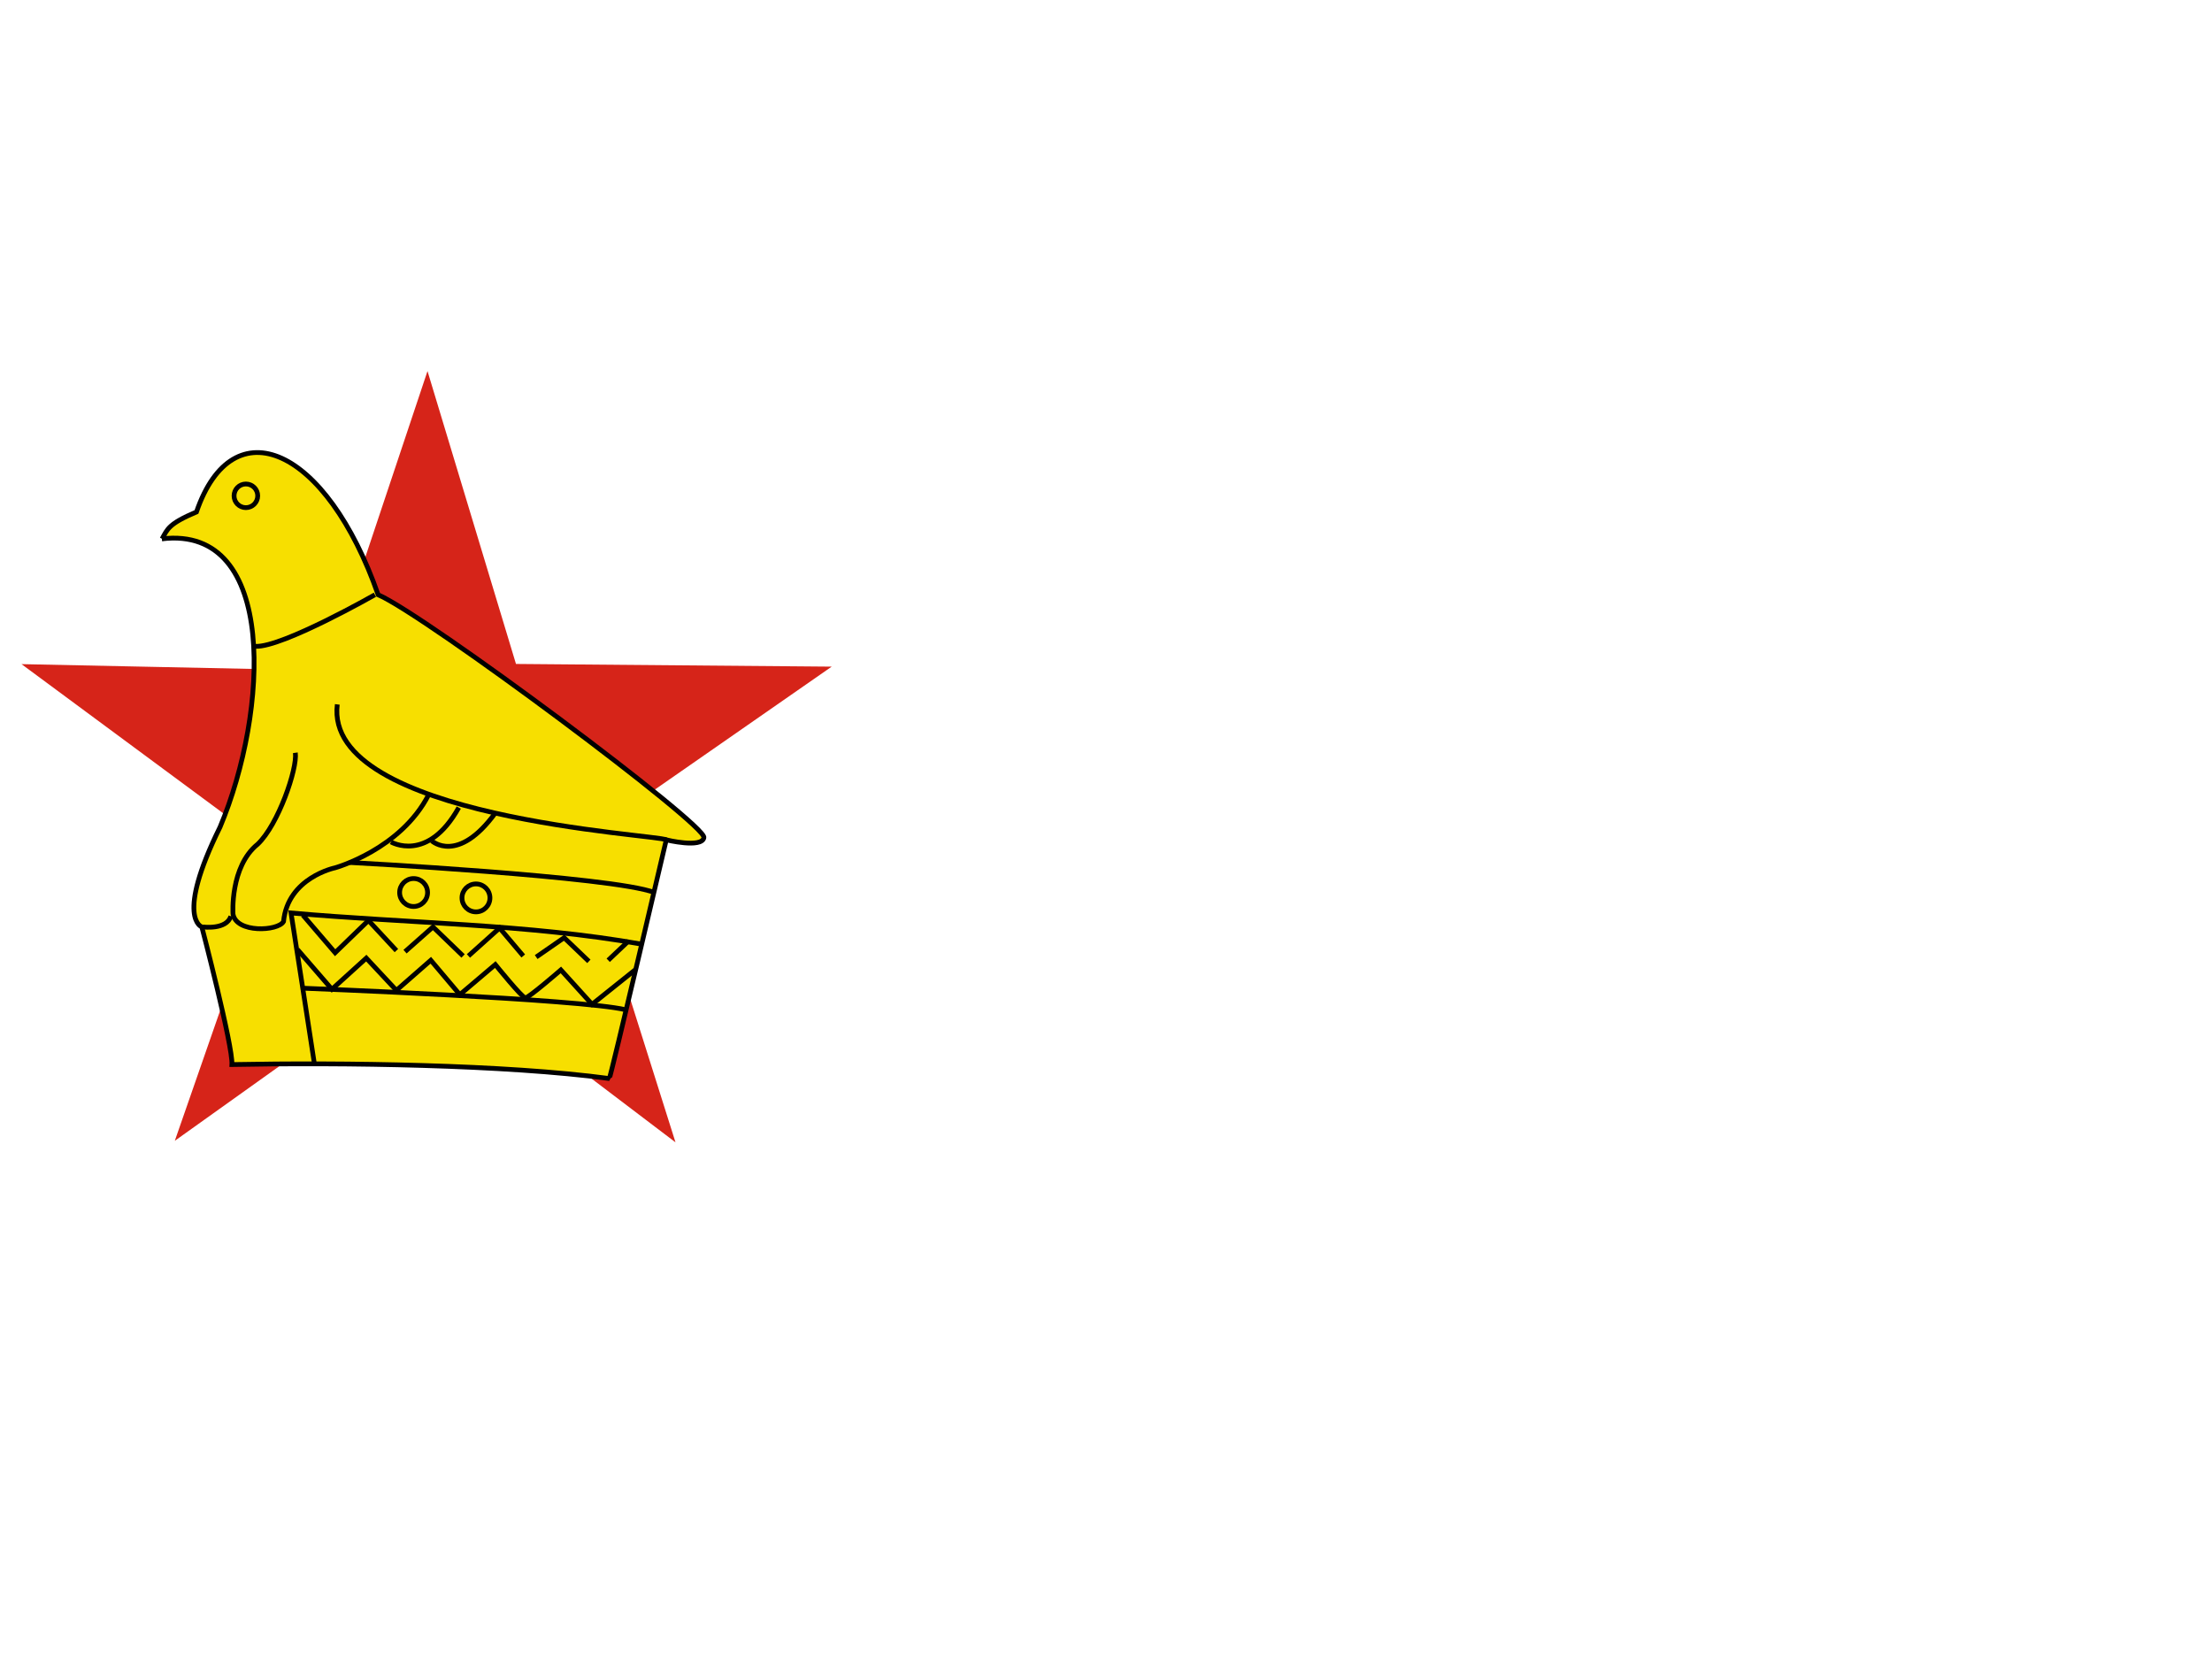 <?xml version="1.0" encoding="UTF-8" standalone="no"?>
<!-- Created with Inkscape ("http://www.inkscape.org/") -->

<svg
   xmlns:dc="http://purl.org/dc/elements/1.1/"
   xmlns:cc="http://creativecommons.org/ns#"
   xmlns:rdf="http://www.w3.org/1999/02/22-rdf-syntax-ns#"
   xmlns:svg="http://www.w3.org/2000/svg"
   xmlns="http://www.w3.org/2000/svg"
   xmlns:sodipodi="http://sodipodi.sourceforge.net/DTD/sodipodi-0.dtd"
   xmlns:inkscape="http://www.inkscape.org/namespaces/inkscape"
   id="svg559"
   height="480"
   width="640"
   version="1.1"
   inkscape:version="0.91 r13725"
   sodipodi:docname="zw.svg">
  <sodipodi:namedview
     pagecolor="#ffffff"
     bordercolor="#666666"
     borderopacity="1"
     objecttolerance="10"
     gridtolerance="10"
     guidetolerance="10"
     inkscape:pageopacity="0"
     inkscape:pageshadow="2"
     inkscape:window-width="640"
     inkscape:window-height="480"
     id="namedview40"
     showgrid="false"
     inkscape:zoom="0.49166667"
     inkscape:cx="320"
     inkscape:cy="240"
     inkscape:window-x="0"
     inkscape:window-y="0"
     inkscape:window-maximized="0"
     inkscape:current-layer="flag" />
  <defs
     id="defs561">
    <clipPath
       id="clipPath3283"
       clipPathUnits="userSpaceOnUse">
      <rect
         id="rect3285"
         fill-opacity="0.67"
         height="512"
         width="682.67"
         y="0"
         x="0" />
    </clipPath>
  </defs>
  <g
     id="flag"
     clip-path="url(#clipPath3283)"
     transform="matrix(.938 0 0 .938 0 -0)">
    <g
       id="g584"
       transform="matrix(1.032 0 0 1.032 -510.11 -15.114)">
      <polygon
         id="polygon583"
         fill="#d62419"
         fill-rule="evenodd"
         transform="matrix(1.022 .073 -.073 1.022 3.349 -41.431)"
         d="m 613.943,119.537 31.83,83.388 91.918,-5.79 -69.47,56.04 33.911,85.63 -74.765,-48.753 -70.96,58.712 23.263,-86.171 -77.766,-49.344 89.142,-4.504 z"
         stroke-width="1pt"
         points="613.94 119.54 645.77 202.92 737.69 197.14 668.22 253.18 702.13 338.8 627.37 290.05 556.41 348.76 579.67 262.59 501.9 213.25 591.05 208.74" />
      <path
         id="path564"
         d="m542.73 175.7c1.606-2.892 1.927-4.499 10.282-8.034 10.925-31.811 38.881-19.279 54.305 24.743 14.138 6.105 98.648 69.085 97.363 72.62-0.643 3.213-11.247 0.643-11.247 0.643s-16.709 71.335-17.03 71.335c-31.17-4.177-79.69-4.82-112.79-4.177 0.321-5.463-8.997-41.131-8.997-41.131s-8.034-2.57 5.462-29.883c14.46-34.382 17.352-90.294-17.351-86.116z"
         fill-rule="evenodd"
         stroke="#000"
         stroke-width="1.067pt"
         fill="#f7df00" />
      <path
         id="path565"
         d="m571.32 162.84c0 1.952-1.583 3.535-3.535 3.535s-3.535-1.583-3.535-3.535 1.583-3.535 3.535-3.535 3.535 1.583 3.535 3.535z"
         stroke="#000"
         stroke-width="1.067pt"
         fill="none" />
      <path
         id="path566"
         d="m606.35 192.41s-27.635 15.745-35.668 15.423"
         stroke="#000"
         stroke-width="1.067pt"
         fill="none" />
      <path
         id="path567"
         d="m693.43 265.67c-1.928-1.607-102.5-6.427-98.327-40.488"
         stroke="#000"
         stroke-width="1.067pt"
         fill="none" />
      <path
         id="path568"
         d="m611.17 266.31s10.925 6.427 20.243-10.282"
         stroke="#000"
         stroke-width="1.067pt"
         fill="none" />
      <path
         id="path569"
         d="m623.38 265.99s7.712 7.069 18.959-8.354"
         stroke="#000"
         stroke-width="1.067pt"
         fill="none" />
      <path
         id="path570"
         d="m554.94 291.7s7.069 0.964 8.355-3.213"
         stroke="#000"
         stroke-width="1.067pt"
         fill="none" />
      <path
         id="path571"
         d="m588.35 333.15c0-0.321-7.069-45.629-7.069-45.629 34.918 3.106 71.121 3.321 104.75 9.319"
         stroke="#000"
         stroke-width="1.067pt"
         fill="none" />
      <path
         id="path572"
         d="m584.82 288.16 9.639 11.246 9.962-9.64 8.354 8.998"
         stroke="#000"
         stroke-width="1.067pt"
         fill="none" />
      <path
         id="path573"
         d="m615.35 299.09 8.354-7.391 8.998 8.676"
         stroke="#000"
         stroke-width="1.067pt"
         fill="none" />
      <path
         id="path574"
         d="m634.3 300.37 9.319-8.354 7.069 8.355"
         stroke="#000"
         stroke-width="1.067pt"
         fill="none" />
      <path
         id="path575"
         d="m654.55 300.7 8.355-5.784 7.39 7.069"
         stroke="#000"
         stroke-width="1.067pt"
         fill="none" />
      <path
         id="path576"
         d="m676.08 301.66 6.105-5.784"
         stroke="#000"
         stroke-width="1.067pt"
         fill="none" />
      <path
         id="path577"
         d="m583.21 298.44 10.283 11.89 10.282-9.319 8.997 9.64 10.283-8.997 8.676 10.282 10.604-8.997s8.033 9.961 8.997 9.961 10.604-8.354 10.604-8.354l9.319 10.282 12.852-10.282"
         stroke="#000"
         stroke-width="1.067pt"
         fill="none" />
      <path
         id="path578"
         d="m584.82 310.01s82.903 3.214 96.398 6.427"
         stroke="#000"
         stroke-width="1.067pt"
         fill="none" />
      <path
         id="path579"
         d="m598.64 272.42s78.725 4.177 91.257 8.997"
         stroke="#000"
         stroke-width="1.067pt"
         fill="none" />
      <path
         id="path580"
         d="m582.57 239.64c0.643 4.82-5.141 21.529-11.246 27.313-8.355 6.748-7.391 20.886-7.391 20.886 0.964 5.784 13.496 5.141 15.103 2.25 1.285-13.175 15.423-16.067 15.423-16.067s19.602-5.462 27.956-21.85"
         stroke="#000"
         stroke-width="1.067pt"
         fill="none" />
      <path
         id="path581"
         d="m622.09 281.41c0 2.307-1.87 4.177-4.177 4.177s-4.177-1.87-4.177-4.177c0-2.307 1.87-4.177 4.177-4.177s4.177 1.87 4.177 4.177z"
         stroke="#000"
         stroke-width="1.067pt"
         fill="none" />
      <path
         id="path582"
         d="m640.73 283.02c0 2.307-1.87 4.177-4.177 4.177s-4.177-1.87-4.177-4.177c0-2.307 1.87-4.177 4.177-4.177s4.177 1.87 4.177 4.177z"
         stroke="#000"
         stroke-width="1.067pt"
         fill="none" />
    </g>
  </g>
</svg>
